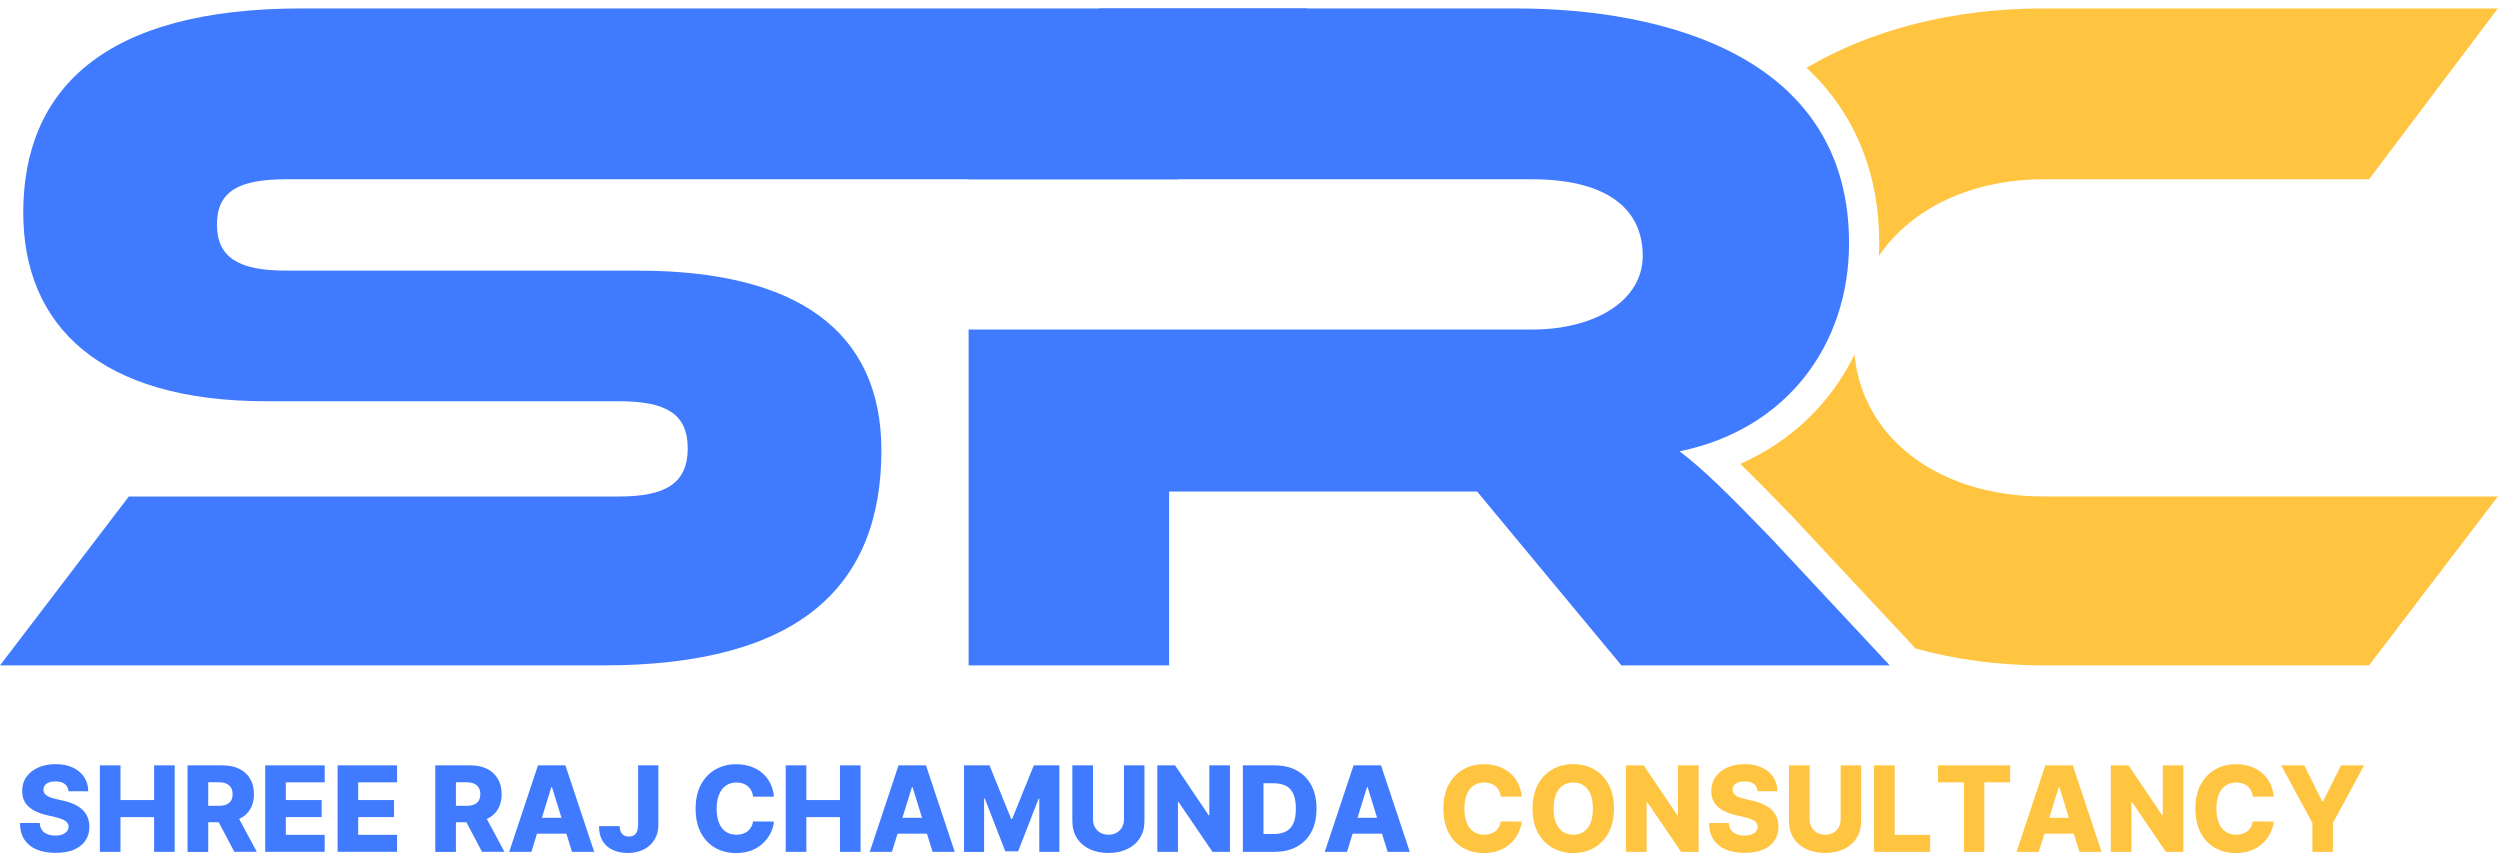 <svg width="148" height="51" viewBox="0 0 148 51" fill="none" xmlns="http://www.w3.org/2000/svg">
<g clip-path="url(#clip0_458_1132)">
<path d="M37.788 16.023C47.133 16.023 52.178 19.569 52.178 26.66C52.178 34.625 47.419 39.391 35.723 39.391H0L7.626 29.393H36.64C39.451 29.393 40.713 28.58 40.713 26.544C40.713 24.508 39.451 23.754 36.64 23.754H15.768C5.907 23.754 1.377 19.279 1.377 12.593C1.377 5.266 6.193 0.5 17.832 0.5H77.394L69.768 10.614H16.915C14.164 10.614 12.843 11.311 12.843 13.287C12.843 15.264 14.161 16.02 16.915 16.02H37.788V16.023Z" fill="#407BFF"/>
<path d="M111.871 39.391H95.988L87.445 29.1H69.211V39.391H57.342V19.509H90.712C94.381 19.509 97.25 17.823 97.25 15.15C97.25 12.127 94.784 10.614 90.712 10.614H57.342L65.083 0.5H89.739C98.456 0.5 109.464 3.29 109.464 14.393C109.464 20.439 105.737 25.438 99.429 26.717C100.747 27.707 102.18 29.1 104.819 31.833L111.873 39.391H111.871Z" fill="#407BFF"/>
<path d="M120.978 0.5C115.59 0.5 110.772 1.759 106.95 4.015C109.745 6.631 111.25 10.143 111.25 14.393C111.25 14.647 111.245 14.901 111.229 15.152C113.133 12.345 116.699 10.614 120.978 10.614H140.246L147.872 0.5H120.978ZM120.978 29.39C114.86 29.39 110.274 26.021 109.786 20.993C108.388 23.86 106.053 26.119 103.026 27.466C103.89 28.297 104.881 29.308 106.094 30.564L113.401 38.391C115.751 39.041 118.293 39.391 120.978 39.391H140.246L147.872 29.39H120.978Z" fill="#FFC440"/>
<path d="M4.054 46.843C4.039 46.659 3.965 46.516 3.837 46.413C3.707 46.309 3.526 46.26 3.285 46.26C3.127 46.26 2.997 46.281 2.892 46.322C2.787 46.364 2.708 46.42 2.654 46.493C2.601 46.566 2.575 46.648 2.573 46.742C2.57 46.819 2.585 46.887 2.619 46.944C2.652 47.001 2.703 47.053 2.767 47.096C2.831 47.141 2.91 47.179 3.002 47.213C3.094 47.247 3.199 47.275 3.314 47.301L3.748 47.402C3.998 47.457 4.218 47.532 4.41 47.622C4.601 47.713 4.762 47.824 4.892 47.949C5.023 48.073 5.122 48.221 5.189 48.386C5.255 48.552 5.291 48.736 5.293 48.941C5.293 49.264 5.212 49.542 5.051 49.772C4.89 50.003 4.662 50.181 4.364 50.306C4.065 50.43 3.704 50.49 3.285 50.49C2.866 50.49 2.493 50.425 2.182 50.298C1.87 50.171 1.625 49.974 1.449 49.713C1.275 49.451 1.185 49.119 1.18 48.721H2.35C2.361 48.886 2.404 49.024 2.481 49.132C2.557 49.241 2.665 49.327 2.8 49.381C2.935 49.438 3.094 49.467 3.273 49.467C3.436 49.467 3.577 49.443 3.694 49.399C3.812 49.355 3.899 49.29 3.962 49.213C4.024 49.132 4.057 49.042 4.06 48.938C4.06 48.842 4.029 48.759 3.97 48.69C3.911 48.62 3.824 48.56 3.704 48.508C3.584 48.456 3.434 48.41 3.25 48.368L2.721 48.244C2.284 48.143 1.939 47.977 1.689 47.749C1.438 47.521 1.313 47.213 1.313 46.825C1.313 46.509 1.395 46.231 1.564 45.993C1.732 45.755 1.967 45.568 2.266 45.436C2.565 45.304 2.907 45.237 3.291 45.237C3.674 45.237 4.021 45.304 4.31 45.439C4.599 45.574 4.823 45.76 4.982 46.004C5.14 46.244 5.222 46.524 5.227 46.843H4.057H4.054Z" fill="#407BFF"/>
<path d="M5.912 50.43V45.309H7.133V47.363H9.123V45.309H10.342V50.43H9.123V48.373H7.133V50.43H5.912Z" fill="#407BFF"/>
<path d="M11.103 50.43V45.309H13.19C13.568 45.309 13.895 45.379 14.171 45.517C14.447 45.654 14.659 45.851 14.81 46.107C14.961 46.364 15.035 46.667 15.035 47.016C15.035 47.366 14.958 47.672 14.805 47.92C14.652 48.169 14.434 48.355 14.153 48.485C13.872 48.614 13.54 48.679 13.155 48.679H11.836V47.705H12.93C13.114 47.705 13.267 47.682 13.392 47.63C13.517 47.581 13.609 47.506 13.673 47.405C13.737 47.304 13.77 47.174 13.77 47.016C13.77 46.858 13.737 46.726 13.673 46.623C13.609 46.519 13.515 46.439 13.389 46.387C13.264 46.335 13.111 46.309 12.927 46.309H12.327V50.433H11.106L11.103 50.43ZM13.947 48.089L15.203 50.427H13.872L12.638 48.089H13.947Z" fill="#407BFF"/>
<path d="M15.701 50.43V45.309H19.222V46.314H16.92V47.363H19.041V48.371H16.92V49.422H19.222V50.427H15.701V50.43Z" fill="#407BFF"/>
<path d="M19.986 50.43V45.309H23.506V46.314H21.205V47.363H23.325V48.371H21.205V49.422H23.506V50.427H19.986V50.43Z" fill="#407BFF"/>
<path d="M25.767 50.43V45.309H27.855C28.233 45.309 28.56 45.379 28.836 45.517C29.111 45.654 29.324 45.851 29.474 46.107C29.625 46.364 29.699 46.667 29.699 47.016C29.699 47.366 29.622 47.672 29.469 47.92C29.316 48.169 29.099 48.355 28.818 48.485C28.537 48.614 28.205 48.679 27.819 48.679H26.501V47.705H27.594C27.778 47.705 27.931 47.682 28.056 47.63C28.182 47.581 28.274 47.506 28.337 47.405C28.401 47.304 28.434 47.174 28.434 47.016C28.434 46.858 28.401 46.726 28.337 46.623C28.274 46.519 28.179 46.439 28.054 46.387C27.929 46.335 27.775 46.309 27.591 46.309H26.991V50.433H25.77L25.767 50.43ZM28.608 48.089L29.865 50.427H28.534L27.3 48.089H28.608Z" fill="#407BFF"/>
<path d="M31.454 50.43H30.144L31.848 45.309H33.472L35.177 50.43H33.863L32.678 46.599H32.64L31.457 50.43H31.454ZM31.28 48.415H34.022V49.355H31.28V48.415Z" fill="#407BFF"/>
<path d="M37.772 45.309H38.975V48.85C38.975 49.182 38.896 49.472 38.74 49.718C38.587 49.966 38.373 50.158 38.102 50.293C37.831 50.427 37.514 50.497 37.159 50.497C36.842 50.497 36.556 50.44 36.301 50.329C36.043 50.218 35.838 50.044 35.688 49.808C35.537 49.573 35.46 49.272 35.463 48.907H36.679C36.684 49.039 36.709 49.151 36.753 49.244C36.799 49.337 36.86 49.407 36.942 49.453C37.024 49.5 37.118 49.523 37.231 49.523C37.343 49.523 37.445 49.498 37.527 49.448C37.609 49.399 37.67 49.321 37.711 49.223C37.752 49.125 37.775 48.998 37.777 48.85V45.309H37.772Z" fill="#407BFF"/>
<path d="M45.82 47.164H44.586C44.571 47.034 44.535 46.92 44.484 46.817C44.432 46.713 44.366 46.625 44.282 46.553C44.197 46.48 44.098 46.423 43.985 46.384C43.873 46.345 43.745 46.325 43.607 46.325C43.362 46.325 43.153 46.384 42.974 46.506C42.795 46.628 42.662 46.804 42.568 47.034C42.473 47.265 42.425 47.542 42.425 47.868C42.425 48.195 42.473 48.493 42.568 48.723C42.662 48.954 42.8 49.125 42.974 49.241C43.148 49.358 43.357 49.415 43.597 49.415C43.733 49.415 43.855 49.397 43.965 49.363C44.075 49.327 44.175 49.277 44.259 49.21C44.343 49.143 44.412 49.06 44.468 48.961C44.525 48.863 44.563 48.754 44.583 48.63L45.817 48.638C45.797 48.865 45.73 49.088 45.623 49.309C45.516 49.529 45.368 49.728 45.181 49.909C44.995 50.091 44.765 50.233 44.496 50.342C44.228 50.448 43.919 50.502 43.574 50.502C43.117 50.502 42.708 50.401 42.348 50.197C41.988 49.992 41.702 49.694 41.495 49.303C41.285 48.912 41.18 48.436 41.18 47.873C41.18 47.312 41.288 46.832 41.5 46.441C41.712 46.05 41.998 45.752 42.361 45.548C42.723 45.343 43.127 45.242 43.577 45.242C43.883 45.242 44.164 45.286 44.425 45.371C44.685 45.457 44.913 45.581 45.109 45.747C45.306 45.91 45.467 46.112 45.59 46.35C45.712 46.589 45.789 46.861 45.82 47.169V47.164Z" fill="#407BFF"/>
<path d="M46.515 50.43V45.309H47.736V47.363H49.726V45.309H50.945V50.43H49.726V48.373H47.736V50.43H46.515Z" fill="#407BFF"/>
<path d="M52.799 50.43H51.489L53.193 45.309H54.818L56.522 50.43H55.209L54.023 46.599H53.985L52.802 50.43H52.799ZM52.626 48.415H55.367V49.355H52.626V48.415Z" fill="#407BFF"/>
<path d="M57.066 45.309H58.578L59.861 48.48H59.919L61.202 45.309H62.714V50.43H61.526V47.286H61.486L60.272 50.399H59.513L58.3 47.27H58.259V50.433H57.071V45.312L57.066 45.309Z" fill="#407BFF"/>
<path d="M66.534 45.309H67.752V48.612C67.752 48.992 67.663 49.327 67.484 49.609C67.305 49.891 67.055 50.109 66.736 50.264C66.416 50.417 66.043 50.495 65.619 50.495C65.195 50.495 64.814 50.417 64.495 50.264C64.176 50.109 63.925 49.891 63.749 49.609C63.573 49.327 63.483 48.995 63.483 48.612V45.309H64.705V48.503C64.705 48.679 64.743 48.837 64.82 48.974C64.896 49.112 65.004 49.22 65.141 49.298C65.279 49.376 65.44 49.415 65.622 49.415C65.803 49.415 65.964 49.376 66.102 49.298C66.24 49.22 66.347 49.112 66.424 48.974C66.501 48.837 66.539 48.679 66.539 48.503V45.309H66.534Z" fill="#407BFF"/>
<path d="M72.813 45.309V50.43H71.779L69.768 47.475H69.735V50.43H68.514V45.309H69.564L71.551 48.26H71.592V45.309H72.811H72.813Z" fill="#407BFF"/>
<path d="M75.445 50.43H73.577V45.309H75.442C75.956 45.309 76.4 45.41 76.773 45.615C77.146 45.82 77.432 46.112 77.634 46.496C77.836 46.879 77.938 47.335 77.938 47.866C77.938 48.397 77.839 48.858 77.637 49.241C77.435 49.624 77.149 49.917 76.776 50.122C76.403 50.326 75.958 50.427 75.447 50.427L75.445 50.43ZM74.798 49.373H75.399C75.682 49.373 75.92 49.324 76.117 49.228C76.313 49.13 76.462 48.972 76.564 48.752C76.666 48.532 76.715 48.236 76.715 47.868C76.715 47.501 76.663 47.205 76.561 46.988C76.459 46.768 76.308 46.61 76.112 46.514C75.912 46.415 75.67 46.369 75.381 46.369H74.798V49.378V49.373Z" fill="#407BFF"/>
<path d="M79.739 50.43H78.426L80.13 45.309H81.755L83.459 50.43H82.148L80.963 46.599H80.925L79.742 50.43H79.739ZM79.566 48.415H82.307V49.355H79.566V48.415Z" fill="#407BFF"/>
<path d="M90.084 47.164H88.85C88.834 47.034 88.799 46.92 88.747 46.817C88.696 46.713 88.63 46.625 88.546 46.553C88.461 46.48 88.362 46.423 88.249 46.384C88.134 46.345 88.009 46.325 87.871 46.325C87.626 46.325 87.416 46.384 87.237 46.506C87.059 46.628 86.926 46.804 86.831 47.034C86.737 47.265 86.691 47.542 86.691 47.868C86.691 48.195 86.739 48.493 86.834 48.723C86.931 48.951 87.066 49.125 87.24 49.241C87.414 49.358 87.623 49.415 87.864 49.415C87.999 49.415 88.121 49.397 88.231 49.363C88.341 49.327 88.441 49.277 88.525 49.21C88.609 49.143 88.678 49.06 88.735 48.961C88.788 48.863 88.829 48.754 88.85 48.63L90.084 48.638C90.063 48.865 89.997 49.088 89.889 49.309C89.782 49.529 89.634 49.728 89.447 49.909C89.261 50.091 89.031 50.233 88.763 50.342C88.495 50.448 88.185 50.502 87.841 50.502C87.383 50.502 86.974 50.401 86.614 50.197C86.254 49.992 85.968 49.694 85.761 49.303C85.551 48.912 85.447 48.436 85.447 47.873C85.447 47.312 85.554 46.832 85.766 46.441C85.978 46.05 86.264 45.752 86.627 45.548C86.99 45.343 87.393 45.242 87.843 45.242C88.15 45.242 88.431 45.286 88.691 45.371C88.952 45.457 89.179 45.581 89.376 45.747C89.573 45.91 89.734 46.112 89.856 46.35C89.979 46.589 90.055 46.861 90.086 47.169L90.084 47.164Z" fill="#FFC440"/>
<path d="M95.546 47.868C95.546 48.431 95.438 48.91 95.226 49.301C95.012 49.692 94.723 49.99 94.36 50.194C93.995 50.399 93.589 50.5 93.136 50.5C92.684 50.5 92.273 50.396 91.91 50.192C91.547 49.987 91.259 49.689 91.047 49.298C90.835 48.907 90.727 48.431 90.727 47.868C90.727 47.306 90.835 46.827 91.047 46.436C91.259 46.045 91.547 45.747 91.91 45.542C92.273 45.338 92.682 45.237 93.136 45.237C93.591 45.237 93.997 45.338 94.36 45.542C94.723 45.747 95.014 46.042 95.226 46.436C95.441 46.827 95.546 47.306 95.546 47.868ZM94.299 47.868C94.299 47.534 94.253 47.252 94.161 47.024C94.069 46.796 93.936 46.62 93.762 46.501C93.589 46.382 93.379 46.325 93.136 46.325C92.894 46.325 92.687 46.384 92.513 46.501C92.339 46.62 92.204 46.794 92.112 47.024C92.02 47.255 91.974 47.537 91.974 47.868C91.974 48.2 92.02 48.482 92.112 48.713C92.204 48.943 92.339 49.117 92.513 49.236C92.687 49.355 92.896 49.415 93.136 49.415C93.377 49.415 93.589 49.355 93.762 49.236C93.936 49.117 94.069 48.943 94.161 48.713C94.253 48.482 94.299 48.2 94.299 47.868Z" fill="#FFC440"/>
<path d="M100.556 45.309V50.43H99.521L97.51 47.475H97.48V50.43H96.258V45.309H97.308L99.296 48.26H99.337V45.309H100.556Z" fill="#FFC440"/>
<path d="M104.048 46.843C104.033 46.659 103.959 46.516 103.831 46.413C103.7 46.309 103.519 46.26 103.279 46.26C103.121 46.26 102.99 46.281 102.886 46.322C102.781 46.364 102.702 46.42 102.648 46.493C102.594 46.566 102.569 46.648 102.566 46.742C102.564 46.819 102.579 46.887 102.612 46.944C102.645 47.001 102.696 47.053 102.76 47.096C102.824 47.141 102.903 47.179 102.995 47.213C103.087 47.247 103.192 47.275 103.307 47.301L103.741 47.402C103.992 47.457 104.211 47.532 104.403 47.622C104.595 47.713 104.756 47.824 104.886 47.949C105.016 48.073 105.116 48.221 105.182 48.386C105.249 48.552 105.284 48.736 105.287 48.941C105.287 49.264 105.205 49.542 105.044 49.772C104.886 50.003 104.656 50.181 104.357 50.306C104.058 50.43 103.698 50.49 103.279 50.49C102.86 50.49 102.487 50.425 102.175 50.298C101.861 50.168 101.618 49.974 101.442 49.713C101.268 49.451 101.179 49.119 101.174 48.721H102.344C102.354 48.886 102.398 49.024 102.474 49.132C102.551 49.241 102.658 49.327 102.794 49.381C102.929 49.438 103.087 49.467 103.266 49.467C103.43 49.467 103.57 49.443 103.688 49.399C103.803 49.355 103.892 49.29 103.956 49.213C104.017 49.132 104.05 49.042 104.053 48.938C104.053 48.842 104.022 48.759 103.964 48.69C103.905 48.62 103.818 48.56 103.698 48.508C103.578 48.456 103.427 48.41 103.243 48.368L102.714 48.244C102.277 48.143 101.933 47.977 101.682 47.749C101.432 47.521 101.307 47.213 101.307 46.825C101.307 46.509 101.388 46.231 101.557 45.993C101.726 45.755 101.961 45.568 102.26 45.436C102.559 45.304 102.901 45.237 103.284 45.237C103.667 45.237 104.015 45.304 104.303 45.439C104.592 45.574 104.817 45.76 104.975 46.004C105.134 46.244 105.215 46.524 105.221 46.843H104.053H104.048Z" fill="#FFC440"/>
<path d="M108.961 45.309H110.179V48.612C110.179 48.992 110.09 49.327 109.911 49.609C109.732 49.891 109.482 50.109 109.162 50.264C108.843 50.417 108.47 50.495 108.046 50.495C107.622 50.495 107.241 50.417 106.922 50.264C106.603 50.109 106.352 49.891 106.176 49.609C106 49.327 105.91 48.995 105.91 48.612V45.309H107.131V48.503C107.131 48.679 107.17 48.837 107.246 48.974C107.323 49.112 107.43 49.22 107.568 49.298C107.706 49.376 107.867 49.415 108.049 49.415C108.23 49.415 108.391 49.376 108.529 49.298C108.667 49.22 108.774 49.112 108.851 48.974C108.927 48.837 108.966 48.679 108.966 48.503V45.309H108.961Z" fill="#FFC440"/>
<path d="M110.943 50.43V45.309H112.164V49.425H114.264V50.43H110.943Z" fill="#FFC440"/>
<path d="M114.732 46.314V45.309H119.001V46.314H117.471V50.43H116.267V46.314H114.734H114.732Z" fill="#FFC440"/>
<path d="M120.692 50.43H119.379L121.083 45.309H122.708L124.412 50.43H123.101L121.916 46.599H121.878L120.695 50.43H120.692ZM120.516 48.415H123.257V49.355H120.516V48.415Z" fill="#FFC440"/>
<path d="M129.256 45.309V50.43H128.221L126.21 47.475H126.18V50.43H124.959V45.309H126.009L127.996 48.26H128.037V45.309H129.256Z" fill="#FFC440"/>
<path d="M134.603 47.164H133.369C133.354 47.034 133.318 46.92 133.267 46.817C133.216 46.713 133.149 46.625 133.065 46.553C132.981 46.48 132.881 46.423 132.769 46.384C132.654 46.345 132.528 46.325 132.39 46.325C132.145 46.325 131.936 46.384 131.757 46.506C131.578 46.628 131.445 46.804 131.351 47.034C131.256 47.265 131.21 47.542 131.21 47.868C131.21 48.195 131.259 48.493 131.353 48.723C131.45 48.951 131.586 49.125 131.759 49.241C131.933 49.358 132.143 49.415 132.383 49.415C132.518 49.415 132.641 49.397 132.751 49.363C132.86 49.327 132.96 49.277 133.044 49.21C133.129 49.143 133.198 49.06 133.254 48.961C133.308 48.863 133.348 48.754 133.369 48.63L134.603 48.638C134.582 48.865 134.516 49.088 134.409 49.309C134.301 49.529 134.153 49.728 133.967 49.909C133.78 50.091 133.55 50.233 133.282 50.342C133.014 50.448 132.705 50.502 132.36 50.502C131.902 50.502 131.494 50.401 131.133 50.197C130.773 49.992 130.487 49.694 130.28 49.303C130.071 48.912 129.966 48.436 129.966 47.873C129.966 47.312 130.073 46.832 130.285 46.441C130.497 46.05 130.783 45.752 131.146 45.548C131.509 45.343 131.913 45.242 132.362 45.242C132.669 45.242 132.95 45.286 133.21 45.371C133.471 45.457 133.698 45.581 133.895 45.747C134.092 45.91 134.253 46.112 134.375 46.35C134.498 46.589 134.575 46.861 134.605 47.169L134.603 47.164Z" fill="#FFC440"/>
<path d="M135.047 45.309H136.412L137.48 47.451H137.523L138.591 45.309H139.955L138.108 48.721V50.43H136.894V48.721L135.047 45.309Z" fill="#FFC440"/>
</g>
<defs>
<clipPath id="clip0_458_1132">
<rect width="147.872" height="50" fill="white" transform="translate(0 0.5)"/>
</clipPath>
</defs>
</svg>
